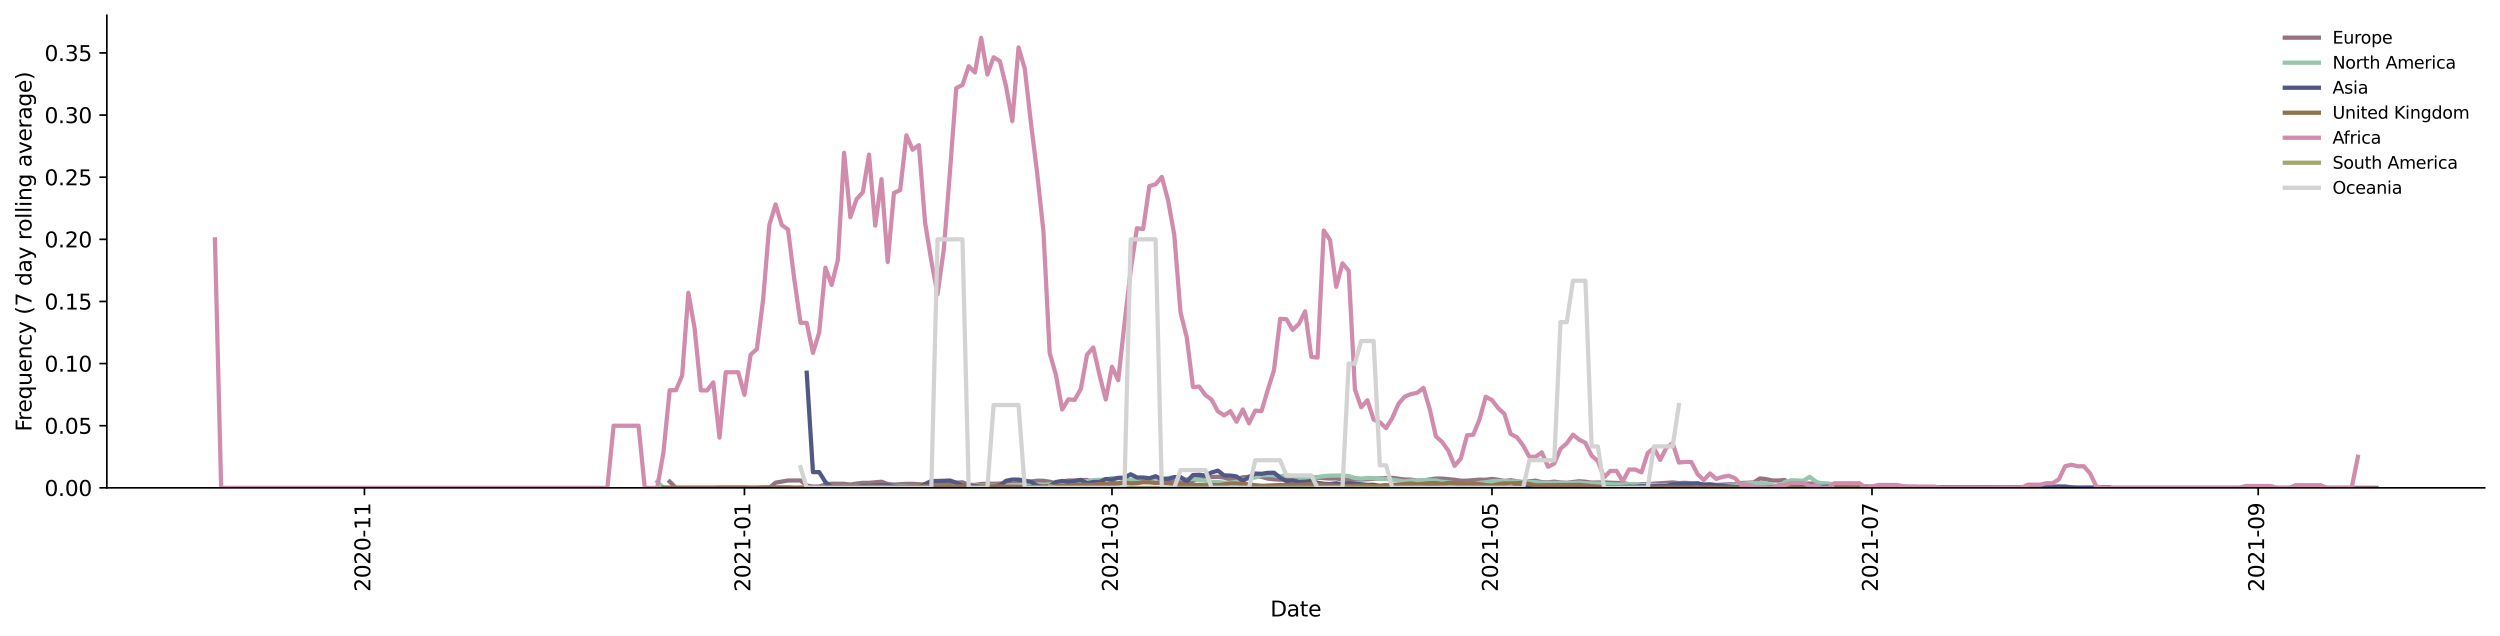 <?xml version="1.0" encoding="utf-8" standalone="no"?>
<!DOCTYPE svg PUBLIC "-//W3C//DTD SVG 1.1//EN"
  "http://www.w3.org/Graphics/SVG/1.1/DTD/svg11.dtd">
<svg height="298.621pt" version="1.1" viewBox="0 0 1173.344 298.621" width="1173.344pt" xmlns="http://www.w3.org/2000/svg" xmlns:xlink="http://www.w3.org/1999/xlink">
 <defs>
  <style type="text/css">*{stroke-linecap:butt;stroke-linejoin:round;}</style>
 </defs>
 <g id="figure_1">
  <g id="patch_1">
   <path d="M 0 298.621 
L 1173.344 298.621 
L 1173.344 0 
L 0 0 
z
" style="fill:#ffffff;"/>
  </g>
  <g id="axes_1">
   <g id="patch_2">
    <path d="M 50.144 228.96 
L 1166.144 228.96 
L 1166.144 7.2 
L 50.144 7.2 
z
" style="fill:#ffffff;"/>
   </g>
   <g id="matplotlib.axis_1">
    <g id="xtick_1">
     <g id="line2d_1">
      <defs>
       <path d="M 0 0 
L 0 3.5 
" id="mf036475133" style="stroke:#000000;stroke-width:0.8;"/>
      </defs>
      <g>
       <use style="stroke:#000000;stroke-width:0.8;" x="171.041" xlink:href="#mf036475133" y="228.96"/>
      </g>
     </g>
     <g id="text_1">
      <!-- 2020-11 -->
      <g transform="translate(173.801 277.743)rotate(-90)scale(0.1 -0.1)">
       <defs>
        <path d="M 1228 531 
L 3431 531 
L 3431 0 
L 469 0 
L 469 531 
Q 828 903 1448 1529 
Q 2069 2156 2228 2338 
Q 2531 2678 2651 2914 
Q 2772 3150 2772 3378 
Q 2772 3750 2511 3984 
Q 2250 4219 1831 4219 
Q 1534 4219 1204 4116 
Q 875 4013 500 3803 
L 500 4441 
Q 881 4594 1212 4672 
Q 1544 4750 1819 4750 
Q 2544 4750 2975 4387 
Q 3406 4025 3406 3419 
Q 3406 3131 3298 2873 
Q 3191 2616 2906 2266 
Q 2828 2175 2409 1742 
Q 1991 1309 1228 531 
z
" id="DejaVuSans-32" transform="scale(0.016)"/>
        <path d="M 2034 4250 
Q 1547 4250 1301 3770 
Q 1056 3291 1056 2328 
Q 1056 1369 1301 889 
Q 1547 409 2034 409 
Q 2525 409 2770 889 
Q 3016 1369 3016 2328 
Q 3016 3291 2770 3770 
Q 2525 4250 2034 4250 
z
M 2034 4750 
Q 2819 4750 3233 4129 
Q 3647 3509 3647 2328 
Q 3647 1150 3233 529 
Q 2819 -91 2034 -91 
Q 1250 -91 836 529 
Q 422 1150 422 2328 
Q 422 3509 836 4129 
Q 1250 4750 2034 4750 
z
" id="DejaVuSans-30" transform="scale(0.016)"/>
        <path d="M 313 2009 
L 1997 2009 
L 1997 1497 
L 313 1497 
L 313 2009 
z
" id="DejaVuSans-2d" transform="scale(0.016)"/>
        <path d="M 794 531 
L 1825 531 
L 1825 4091 
L 703 3866 
L 703 4441 
L 1819 4666 
L 2450 4666 
L 2450 531 
L 3481 531 
L 3481 0 
L 794 0 
L 794 531 
z
" id="DejaVuSans-31" transform="scale(0.016)"/>
       </defs>
       <use xlink:href="#DejaVuSans-32"/>
       <use x="63.623" xlink:href="#DejaVuSans-30"/>
       <use x="127.246" xlink:href="#DejaVuSans-32"/>
       <use x="190.869" xlink:href="#DejaVuSans-30"/>
       <use x="254.492" xlink:href="#DejaVuSans-2d"/>
       <use x="290.576" xlink:href="#DejaVuSans-31"/>
       <use x="354.199" xlink:href="#DejaVuSans-31"/>
      </g>
     </g>
    </g>
    <g id="xtick_2">
     <g id="line2d_2">
      <g>
       <use style="stroke:#000000;stroke-width:0.8;" x="349.391" xlink:href="#mf036475133" y="228.96"/>
      </g>
     </g>
     <g id="text_2">
      <!-- 2021-01 -->
      <g transform="translate(352.15 277.743)rotate(-90)scale(0.1 -0.1)">
       <use xlink:href="#DejaVuSans-32"/>
       <use x="63.623" xlink:href="#DejaVuSans-30"/>
       <use x="127.246" xlink:href="#DejaVuSans-32"/>
       <use x="190.869" xlink:href="#DejaVuSans-31"/>
       <use x="254.492" xlink:href="#DejaVuSans-2d"/>
       <use x="290.576" xlink:href="#DejaVuSans-30"/>
       <use x="354.199" xlink:href="#DejaVuSans-31"/>
      </g>
     </g>
    </g>
    <g id="xtick_3">
     <g id="line2d_3">
      <g>
       <use style="stroke:#000000;stroke-width:0.8;" x="521.893" xlink:href="#mf036475133" y="228.96"/>
      </g>
     </g>
     <g id="text_3">
      <!-- 2021-03 -->
      <g transform="translate(524.652 277.743)rotate(-90)scale(0.1 -0.1)">
       <defs>
        <path d="M 2597 2516 
Q 3050 2419 3304 2112 
Q 3559 1806 3559 1356 
Q 3559 666 3084 287 
Q 2609 -91 1734 -91 
Q 1441 -91 1130 -33 
Q 819 25 488 141 
L 488 750 
Q 750 597 1062 519 
Q 1375 441 1716 441 
Q 2309 441 2620 675 
Q 2931 909 2931 1356 
Q 2931 1769 2642 2001 
Q 2353 2234 1838 2234 
L 1294 2234 
L 1294 2753 
L 1863 2753 
Q 2328 2753 2575 2939 
Q 2822 3125 2822 3475 
Q 2822 3834 2567 4026 
Q 2313 4219 1838 4219 
Q 1578 4219 1281 4162 
Q 984 4106 628 3988 
L 628 4550 
Q 988 4650 1302 4700 
Q 1616 4750 1894 4750 
Q 2613 4750 3031 4423 
Q 3450 4097 3450 3541 
Q 3450 3153 3228 2886 
Q 3006 2619 2597 2516 
z
" id="DejaVuSans-33" transform="scale(0.016)"/>
       </defs>
       <use xlink:href="#DejaVuSans-32"/>
       <use x="63.623" xlink:href="#DejaVuSans-30"/>
       <use x="127.246" xlink:href="#DejaVuSans-32"/>
       <use x="190.869" xlink:href="#DejaVuSans-31"/>
       <use x="254.492" xlink:href="#DejaVuSans-2d"/>
       <use x="290.576" xlink:href="#DejaVuSans-30"/>
       <use x="354.199" xlink:href="#DejaVuSans-33"/>
      </g>
     </g>
    </g>
    <g id="xtick_4">
     <g id="line2d_4">
      <g>
       <use style="stroke:#000000;stroke-width:0.8;" x="700.242" xlink:href="#mf036475133" y="228.96"/>
      </g>
     </g>
     <g id="text_4">
      <!-- 2021-05 -->
      <g transform="translate(703.002 277.743)rotate(-90)scale(0.1 -0.1)">
       <defs>
        <path d="M 691 4666 
L 3169 4666 
L 3169 4134 
L 1269 4134 
L 1269 2991 
Q 1406 3038 1543 3061 
Q 1681 3084 1819 3084 
Q 2600 3084 3056 2656 
Q 3513 2228 3513 1497 
Q 3513 744 3044 326 
Q 2575 -91 1722 -91 
Q 1428 -91 1123 -41 
Q 819 9 494 109 
L 494 744 
Q 775 591 1075 516 
Q 1375 441 1709 441 
Q 2250 441 2565 725 
Q 2881 1009 2881 1497 
Q 2881 1984 2565 2268 
Q 2250 2553 1709 2553 
Q 1456 2553 1204 2497 
Q 953 2441 691 2322 
L 691 4666 
z
" id="DejaVuSans-35" transform="scale(0.016)"/>
       </defs>
       <use xlink:href="#DejaVuSans-32"/>
       <use x="63.623" xlink:href="#DejaVuSans-30"/>
       <use x="127.246" xlink:href="#DejaVuSans-32"/>
       <use x="190.869" xlink:href="#DejaVuSans-31"/>
       <use x="254.492" xlink:href="#DejaVuSans-2d"/>
       <use x="290.576" xlink:href="#DejaVuSans-30"/>
       <use x="354.199" xlink:href="#DejaVuSans-35"/>
      </g>
     </g>
    </g>
    <g id="xtick_5">
     <g id="line2d_5">
      <g>
       <use style="stroke:#000000;stroke-width:0.8;" x="878.592" xlink:href="#mf036475133" y="228.96"/>
      </g>
     </g>
     <g id="text_5">
      <!-- 2021-07 -->
      <g transform="translate(881.351 277.743)rotate(-90)scale(0.1 -0.1)">
       <defs>
        <path d="M 525 4666 
L 3525 4666 
L 3525 4397 
L 1831 0 
L 1172 0 
L 2766 4134 
L 525 4134 
L 525 4666 
z
" id="DejaVuSans-37" transform="scale(0.016)"/>
       </defs>
       <use xlink:href="#DejaVuSans-32"/>
       <use x="63.623" xlink:href="#DejaVuSans-30"/>
       <use x="127.246" xlink:href="#DejaVuSans-32"/>
       <use x="190.869" xlink:href="#DejaVuSans-31"/>
       <use x="254.492" xlink:href="#DejaVuSans-2d"/>
       <use x="290.576" xlink:href="#DejaVuSans-30"/>
       <use x="354.199" xlink:href="#DejaVuSans-37"/>
      </g>
     </g>
    </g>
    <g id="xtick_6">
     <g id="line2d_6">
      <g>
       <use style="stroke:#000000;stroke-width:0.8;" x="1059.865" xlink:href="#mf036475133" y="228.96"/>
      </g>
     </g>
     <g id="text_6">
      <!-- 2021-09 -->
      <g transform="translate(1062.624 277.743)rotate(-90)scale(0.1 -0.1)">
       <defs>
        <path d="M 703 97 
L 703 672 
Q 941 559 1184 500 
Q 1428 441 1663 441 
Q 2288 441 2617 861 
Q 2947 1281 2994 2138 
Q 2813 1869 2534 1725 
Q 2256 1581 1919 1581 
Q 1219 1581 811 2004 
Q 403 2428 403 3163 
Q 403 3881 828 4315 
Q 1253 4750 1959 4750 
Q 2769 4750 3195 4129 
Q 3622 3509 3622 2328 
Q 3622 1225 3098 567 
Q 2575 -91 1691 -91 
Q 1453 -91 1209 -44 
Q 966 3 703 97 
z
M 1959 2075 
Q 2384 2075 2632 2365 
Q 2881 2656 2881 3163 
Q 2881 3666 2632 3958 
Q 2384 4250 1959 4250 
Q 1534 4250 1286 3958 
Q 1038 3666 1038 3163 
Q 1038 2656 1286 2365 
Q 1534 2075 1959 2075 
z
" id="DejaVuSans-39" transform="scale(0.016)"/>
       </defs>
       <use xlink:href="#DejaVuSans-32"/>
       <use x="63.623" xlink:href="#DejaVuSans-30"/>
       <use x="127.246" xlink:href="#DejaVuSans-32"/>
       <use x="190.869" xlink:href="#DejaVuSans-31"/>
       <use x="254.492" xlink:href="#DejaVuSans-2d"/>
       <use x="290.576" xlink:href="#DejaVuSans-30"/>
       <use x="354.199" xlink:href="#DejaVuSans-39"/>
      </g>
     </g>
    </g>
    <g id="text_7">
     <!-- Date -->
     <g transform="translate(596.193 289.341)scale(0.1 -0.1)">
      <defs>
       <path d="M 1259 4147 
L 1259 519 
L 2022 519 
Q 2988 519 3436 956 
Q 3884 1394 3884 2338 
Q 3884 3275 3436 3711 
Q 2988 4147 2022 4147 
L 1259 4147 
z
M 628 4666 
L 1925 4666 
Q 3281 4666 3915 4102 
Q 4550 3538 4550 2338 
Q 4550 1131 3912 565 
Q 3275 0 1925 0 
L 628 0 
L 628 4666 
z
" id="DejaVuSans-44" transform="scale(0.016)"/>
       <path d="M 2194 1759 
Q 1497 1759 1228 1600 
Q 959 1441 959 1056 
Q 959 750 1161 570 
Q 1363 391 1709 391 
Q 2188 391 2477 730 
Q 2766 1069 2766 1631 
L 2766 1759 
L 2194 1759 
z
M 3341 1997 
L 3341 0 
L 2766 0 
L 2766 531 
Q 2569 213 2275 61 
Q 1981 -91 1556 -91 
Q 1019 -91 701 211 
Q 384 513 384 1019 
Q 384 1609 779 1909 
Q 1175 2209 1959 2209 
L 2766 2209 
L 2766 2266 
Q 2766 2663 2505 2880 
Q 2244 3097 1772 3097 
Q 1472 3097 1187 3025 
Q 903 2953 641 2809 
L 641 3341 
Q 956 3463 1253 3523 
Q 1550 3584 1831 3584 
Q 2591 3584 2966 3190 
Q 3341 2797 3341 1997 
z
" id="DejaVuSans-61" transform="scale(0.016)"/>
       <path d="M 1172 4494 
L 1172 3500 
L 2356 3500 
L 2356 3053 
L 1172 3053 
L 1172 1153 
Q 1172 725 1289 603 
Q 1406 481 1766 481 
L 2356 481 
L 2356 0 
L 1766 0 
Q 1100 0 847 248 
Q 594 497 594 1153 
L 594 3053 
L 172 3053 
L 172 3500 
L 594 3500 
L 594 4494 
L 1172 4494 
z
" id="DejaVuSans-74" transform="scale(0.016)"/>
       <path d="M 3597 1894 
L 3597 1613 
L 953 1613 
Q 991 1019 1311 708 
Q 1631 397 2203 397 
Q 2534 397 2845 478 
Q 3156 559 3463 722 
L 3463 178 
Q 3153 47 2828 -22 
Q 2503 -91 2169 -91 
Q 1331 -91 842 396 
Q 353 884 353 1716 
Q 353 2575 817 3079 
Q 1281 3584 2069 3584 
Q 2775 3584 3186 3129 
Q 3597 2675 3597 1894 
z
M 3022 2063 
Q 3016 2534 2758 2815 
Q 2500 3097 2075 3097 
Q 1594 3097 1305 2825 
Q 1016 2553 972 2059 
L 3022 2063 
z
" id="DejaVuSans-65" transform="scale(0.016)"/>
      </defs>
      <use xlink:href="#DejaVuSans-44"/>
      <use x="77.002" xlink:href="#DejaVuSans-61"/>
      <use x="138.281" xlink:href="#DejaVuSans-74"/>
      <use x="177.49" xlink:href="#DejaVuSans-65"/>
     </g>
    </g>
   </g>
   <g id="matplotlib.axis_2">
    <g id="ytick_1">
     <g id="line2d_7">
      <defs>
       <path d="M 0 0 
L -3.5 0 
" id="m75d254d033" style="stroke:#000000;stroke-width:0.8;"/>
      </defs>
      <g>
       <use style="stroke:#000000;stroke-width:0.8;" x="50.144" xlink:href="#m75d254d033" y="228.96"/>
      </g>
     </g>
     <g id="text_8">
      <!-- 0.00 -->
      <g transform="translate(20.878 232.759)scale(0.1 -0.1)">
       <defs>
        <path d="M 684 794 
L 1344 794 
L 1344 0 
L 684 0 
L 684 794 
z
" id="DejaVuSans-2e" transform="scale(0.016)"/>
       </defs>
       <use xlink:href="#DejaVuSans-30"/>
       <use x="63.623" xlink:href="#DejaVuSans-2e"/>
       <use x="95.41" xlink:href="#DejaVuSans-30"/>
       <use x="159.033" xlink:href="#DejaVuSans-30"/>
      </g>
     </g>
    </g>
    <g id="ytick_2">
     <g id="line2d_8">
      <g>
       <use style="stroke:#000000;stroke-width:0.8;" x="50.144" xlink:href="#m75d254d033" y="199.801"/>
      </g>
     </g>
     <g id="text_9">
      <!-- 0.05 -->
      <g transform="translate(20.878 203.6)scale(0.1 -0.1)">
       <use xlink:href="#DejaVuSans-30"/>
       <use x="63.623" xlink:href="#DejaVuSans-2e"/>
       <use x="95.41" xlink:href="#DejaVuSans-30"/>
       <use x="159.033" xlink:href="#DejaVuSans-35"/>
      </g>
     </g>
    </g>
    <g id="ytick_3">
     <g id="line2d_9">
      <g>
       <use style="stroke:#000000;stroke-width:0.8;" x="50.144" xlink:href="#m75d254d033" y="170.641"/>
      </g>
     </g>
     <g id="text_10">
      <!-- 0.10 -->
      <g transform="translate(20.878 174.44)scale(0.1 -0.1)">
       <use xlink:href="#DejaVuSans-30"/>
       <use x="63.623" xlink:href="#DejaVuSans-2e"/>
       <use x="95.41" xlink:href="#DejaVuSans-31"/>
       <use x="159.033" xlink:href="#DejaVuSans-30"/>
      </g>
     </g>
    </g>
    <g id="ytick_4">
     <g id="line2d_10">
      <g>
       <use style="stroke:#000000;stroke-width:0.8;" x="50.144" xlink:href="#m75d254d033" y="141.482"/>
      </g>
     </g>
     <g id="text_11">
      <!-- 0.15 -->
      <g transform="translate(20.878 145.281)scale(0.1 -0.1)">
       <use xlink:href="#DejaVuSans-30"/>
       <use x="63.623" xlink:href="#DejaVuSans-2e"/>
       <use x="95.41" xlink:href="#DejaVuSans-31"/>
       <use x="159.033" xlink:href="#DejaVuSans-35"/>
      </g>
     </g>
    </g>
    <g id="ytick_5">
     <g id="line2d_11">
      <g>
       <use style="stroke:#000000;stroke-width:0.8;" x="50.144" xlink:href="#m75d254d033" y="112.322"/>
      </g>
     </g>
     <g id="text_12">
      <!-- 0.20 -->
      <g transform="translate(20.878 116.121)scale(0.1 -0.1)">
       <use xlink:href="#DejaVuSans-30"/>
       <use x="63.623" xlink:href="#DejaVuSans-2e"/>
       <use x="95.41" xlink:href="#DejaVuSans-32"/>
       <use x="159.033" xlink:href="#DejaVuSans-30"/>
      </g>
     </g>
    </g>
    <g id="ytick_6">
     <g id="line2d_12">
      <g>
       <use style="stroke:#000000;stroke-width:0.8;" x="50.144" xlink:href="#m75d254d033" y="83.163"/>
      </g>
     </g>
     <g id="text_13">
      <!-- 0.25 -->
      <g transform="translate(20.878 86.962)scale(0.1 -0.1)">
       <use xlink:href="#DejaVuSans-30"/>
       <use x="63.623" xlink:href="#DejaVuSans-2e"/>
       <use x="95.41" xlink:href="#DejaVuSans-32"/>
       <use x="159.033" xlink:href="#DejaVuSans-35"/>
      </g>
     </g>
    </g>
    <g id="ytick_7">
     <g id="line2d_13">
      <g>
       <use style="stroke:#000000;stroke-width:0.8;" x="50.144" xlink:href="#m75d254d033" y="54.003"/>
      </g>
     </g>
     <g id="text_14">
      <!-- 0.30 -->
      <g transform="translate(20.878 57.802)scale(0.1 -0.1)">
       <use xlink:href="#DejaVuSans-30"/>
       <use x="63.623" xlink:href="#DejaVuSans-2e"/>
       <use x="95.41" xlink:href="#DejaVuSans-33"/>
       <use x="159.033" xlink:href="#DejaVuSans-30"/>
      </g>
     </g>
    </g>
    <g id="ytick_8">
     <g id="line2d_14">
      <g>
       <use style="stroke:#000000;stroke-width:0.8;" x="50.144" xlink:href="#m75d254d033" y="24.844"/>
      </g>
     </g>
     <g id="text_15">
      <!-- 0.35 -->
      <g transform="translate(20.878 28.643)scale(0.1 -0.1)">
       <use xlink:href="#DejaVuSans-30"/>
       <use x="63.623" xlink:href="#DejaVuSans-2e"/>
       <use x="95.41" xlink:href="#DejaVuSans-33"/>
       <use x="159.033" xlink:href="#DejaVuSans-35"/>
      </g>
     </g>
    </g>
    <g id="text_16">
     <!-- Frequency (7 day rolling average) -->
     <g transform="translate(14.798 202.529)rotate(-90)scale(0.1 -0.1)">
      <defs>
       <path d="M 628 4666 
L 3309 4666 
L 3309 4134 
L 1259 4134 
L 1259 2759 
L 3109 2759 
L 3109 2228 
L 1259 2228 
L 1259 0 
L 628 0 
L 628 4666 
z
" id="DejaVuSans-46" transform="scale(0.016)"/>
       <path d="M 2631 2963 
Q 2534 3019 2420 3045 
Q 2306 3072 2169 3072 
Q 1681 3072 1420 2755 
Q 1159 2438 1159 1844 
L 1159 0 
L 581 0 
L 581 3500 
L 1159 3500 
L 1159 2956 
Q 1341 3275 1631 3429 
Q 1922 3584 2338 3584 
Q 2397 3584 2469 3576 
Q 2541 3569 2628 3553 
L 2631 2963 
z
" id="DejaVuSans-72" transform="scale(0.016)"/>
       <path d="M 947 1747 
Q 947 1113 1208 752 
Q 1469 391 1925 391 
Q 2381 391 2643 752 
Q 2906 1113 2906 1747 
Q 2906 2381 2643 2742 
Q 2381 3103 1925 3103 
Q 1469 3103 1208 2742 
Q 947 2381 947 1747 
z
M 2906 525 
Q 2725 213 2448 61 
Q 2172 -91 1784 -91 
Q 1150 -91 751 415 
Q 353 922 353 1747 
Q 353 2572 751 3078 
Q 1150 3584 1784 3584 
Q 2172 3584 2448 3432 
Q 2725 3281 2906 2969 
L 2906 3500 
L 3481 3500 
L 3481 -1331 
L 2906 -1331 
L 2906 525 
z
" id="DejaVuSans-71" transform="scale(0.016)"/>
       <path d="M 544 1381 
L 544 3500 
L 1119 3500 
L 1119 1403 
Q 1119 906 1312 657 
Q 1506 409 1894 409 
Q 2359 409 2629 706 
Q 2900 1003 2900 1516 
L 2900 3500 
L 3475 3500 
L 3475 0 
L 2900 0 
L 2900 538 
Q 2691 219 2414 64 
Q 2138 -91 1772 -91 
Q 1169 -91 856 284 
Q 544 659 544 1381 
z
M 1991 3584 
L 1991 3584 
z
" id="DejaVuSans-75" transform="scale(0.016)"/>
       <path d="M 3513 2113 
L 3513 0 
L 2938 0 
L 2938 2094 
Q 2938 2591 2744 2837 
Q 2550 3084 2163 3084 
Q 1697 3084 1428 2787 
Q 1159 2491 1159 1978 
L 1159 0 
L 581 0 
L 581 3500 
L 1159 3500 
L 1159 2956 
Q 1366 3272 1645 3428 
Q 1925 3584 2291 3584 
Q 2894 3584 3203 3211 
Q 3513 2838 3513 2113 
z
" id="DejaVuSans-6e" transform="scale(0.016)"/>
       <path d="M 3122 3366 
L 3122 2828 
Q 2878 2963 2633 3030 
Q 2388 3097 2138 3097 
Q 1578 3097 1268 2742 
Q 959 2388 959 1747 
Q 959 1106 1268 751 
Q 1578 397 2138 397 
Q 2388 397 2633 464 
Q 2878 531 3122 666 
L 3122 134 
Q 2881 22 2623 -34 
Q 2366 -91 2075 -91 
Q 1284 -91 818 406 
Q 353 903 353 1747 
Q 353 2603 823 3093 
Q 1294 3584 2113 3584 
Q 2378 3584 2631 3529 
Q 2884 3475 3122 3366 
z
" id="DejaVuSans-63" transform="scale(0.016)"/>
       <path d="M 2059 -325 
Q 1816 -950 1584 -1140 
Q 1353 -1331 966 -1331 
L 506 -1331 
L 506 -850 
L 844 -850 
Q 1081 -850 1212 -737 
Q 1344 -625 1503 -206 
L 1606 56 
L 191 3500 
L 800 3500 
L 1894 763 
L 2988 3500 
L 3597 3500 
L 2059 -325 
z
" id="DejaVuSans-79" transform="scale(0.016)"/>
       <path id="DejaVuSans-20" transform="scale(0.016)"/>
       <path d="M 1984 4856 
Q 1566 4138 1362 3434 
Q 1159 2731 1159 2009 
Q 1159 1288 1364 580 
Q 1569 -128 1984 -844 
L 1484 -844 
Q 1016 -109 783 600 
Q 550 1309 550 2009 
Q 550 2706 781 3412 
Q 1013 4119 1484 4856 
L 1984 4856 
z
" id="DejaVuSans-28" transform="scale(0.016)"/>
       <path d="M 2906 2969 
L 2906 4863 
L 3481 4863 
L 3481 0 
L 2906 0 
L 2906 525 
Q 2725 213 2448 61 
Q 2172 -91 1784 -91 
Q 1150 -91 751 415 
Q 353 922 353 1747 
Q 353 2572 751 3078 
Q 1150 3584 1784 3584 
Q 2172 3584 2448 3432 
Q 2725 3281 2906 2969 
z
M 947 1747 
Q 947 1113 1208 752 
Q 1469 391 1925 391 
Q 2381 391 2643 752 
Q 2906 1113 2906 1747 
Q 2906 2381 2643 2742 
Q 2381 3103 1925 3103 
Q 1469 3103 1208 2742 
Q 947 2381 947 1747 
z
" id="DejaVuSans-64" transform="scale(0.016)"/>
       <path d="M 1959 3097 
Q 1497 3097 1228 2736 
Q 959 2375 959 1747 
Q 959 1119 1226 758 
Q 1494 397 1959 397 
Q 2419 397 2687 759 
Q 2956 1122 2956 1747 
Q 2956 2369 2687 2733 
Q 2419 3097 1959 3097 
z
M 1959 3584 
Q 2709 3584 3137 3096 
Q 3566 2609 3566 1747 
Q 3566 888 3137 398 
Q 2709 -91 1959 -91 
Q 1206 -91 779 398 
Q 353 888 353 1747 
Q 353 2609 779 3096 
Q 1206 3584 1959 3584 
z
" id="DejaVuSans-6f" transform="scale(0.016)"/>
       <path d="M 603 4863 
L 1178 4863 
L 1178 0 
L 603 0 
L 603 4863 
z
" id="DejaVuSans-6c" transform="scale(0.016)"/>
       <path d="M 603 3500 
L 1178 3500 
L 1178 0 
L 603 0 
L 603 3500 
z
M 603 4863 
L 1178 4863 
L 1178 4134 
L 603 4134 
L 603 4863 
z
" id="DejaVuSans-69" transform="scale(0.016)"/>
       <path d="M 2906 1791 
Q 2906 2416 2648 2759 
Q 2391 3103 1925 3103 
Q 1463 3103 1205 2759 
Q 947 2416 947 1791 
Q 947 1169 1205 825 
Q 1463 481 1925 481 
Q 2391 481 2648 825 
Q 2906 1169 2906 1791 
z
M 3481 434 
Q 3481 -459 3084 -895 
Q 2688 -1331 1869 -1331 
Q 1566 -1331 1297 -1286 
Q 1028 -1241 775 -1147 
L 775 -588 
Q 1028 -725 1275 -790 
Q 1522 -856 1778 -856 
Q 2344 -856 2625 -561 
Q 2906 -266 2906 331 
L 2906 616 
Q 2728 306 2450 153 
Q 2172 0 1784 0 
Q 1141 0 747 490 
Q 353 981 353 1791 
Q 353 2603 747 3093 
Q 1141 3584 1784 3584 
Q 2172 3584 2450 3431 
Q 2728 3278 2906 2969 
L 2906 3500 
L 3481 3500 
L 3481 434 
z
" id="DejaVuSans-67" transform="scale(0.016)"/>
       <path d="M 191 3500 
L 800 3500 
L 1894 563 
L 2988 3500 
L 3597 3500 
L 2284 0 
L 1503 0 
L 191 3500 
z
" id="DejaVuSans-76" transform="scale(0.016)"/>
       <path d="M 513 4856 
L 1013 4856 
Q 1481 4119 1714 3412 
Q 1947 2706 1947 2009 
Q 1947 1309 1714 600 
Q 1481 -109 1013 -844 
L 513 -844 
Q 928 -128 1133 580 
Q 1338 1288 1338 2009 
Q 1338 2731 1133 3434 
Q 928 4138 513 4856 
z
" id="DejaVuSans-29" transform="scale(0.016)"/>
      </defs>
      <use xlink:href="#DejaVuSans-46"/>
      <use x="50.27" xlink:href="#DejaVuSans-72"/>
      <use x="89.133" xlink:href="#DejaVuSans-65"/>
      <use x="150.656" xlink:href="#DejaVuSans-71"/>
      <use x="214.133" xlink:href="#DejaVuSans-75"/>
      <use x="277.512" xlink:href="#DejaVuSans-65"/>
      <use x="339.035" xlink:href="#DejaVuSans-6e"/>
      <use x="402.414" xlink:href="#DejaVuSans-63"/>
      <use x="457.395" xlink:href="#DejaVuSans-79"/>
      <use x="516.574" xlink:href="#DejaVuSans-20"/>
      <use x="548.361" xlink:href="#DejaVuSans-28"/>
      <use x="587.375" xlink:href="#DejaVuSans-37"/>
      <use x="650.998" xlink:href="#DejaVuSans-20"/>
      <use x="682.785" xlink:href="#DejaVuSans-64"/>
      <use x="746.262" xlink:href="#DejaVuSans-61"/>
      <use x="807.541" xlink:href="#DejaVuSans-79"/>
      <use x="866.721" xlink:href="#DejaVuSans-20"/>
      <use x="898.508" xlink:href="#DejaVuSans-72"/>
      <use x="937.371" xlink:href="#DejaVuSans-6f"/>
      <use x="998.553" xlink:href="#DejaVuSans-6c"/>
      <use x="1026.336" xlink:href="#DejaVuSans-6c"/>
      <use x="1054.119" xlink:href="#DejaVuSans-69"/>
      <use x="1081.902" xlink:href="#DejaVuSans-6e"/>
      <use x="1145.281" xlink:href="#DejaVuSans-67"/>
      <use x="1208.758" xlink:href="#DejaVuSans-20"/>
      <use x="1240.545" xlink:href="#DejaVuSans-61"/>
      <use x="1301.824" xlink:href="#DejaVuSans-76"/>
      <use x="1361.004" xlink:href="#DejaVuSans-65"/>
      <use x="1422.527" xlink:href="#DejaVuSans-72"/>
      <use x="1463.641" xlink:href="#DejaVuSans-61"/>
      <use x="1524.92" xlink:href="#DejaVuSans-67"/>
      <use x="1588.396" xlink:href="#DejaVuSans-65"/>
      <use x="1649.92" xlink:href="#DejaVuSans-29"/>
     </g>
    </g>
   </g>
   <g id="line2d_15">
    <path clip-path="url(#p83537caff9)" d="M 314.306 226.044 
L 317.229 228.96 
L 361.086 228.96 
L 364.01 226.53 
L 369.857 225.515 
L 375.705 225.515 
L 378.628 227.894 
L 381.552 228.391 
L 384.476 228.323 
L 387.4 227.439 
L 390.323 227.023 
L 396.171 227.074 
L 399.095 227.428 
L 402.019 226.956 
L 404.942 226.623 
L 407.866 226.623 
L 413.714 226.092 
L 416.637 227.144 
L 419.561 227.45 
L 425.409 227.089 
L 428.332 227.082 
L 434.18 227.462 
L 437.104 227.321 
L 440.027 226.509 
L 442.951 226.793 
L 445.875 226.537 
L 448.799 226.569 
L 451.722 226.361 
L 454.646 227.511 
L 457.57 227.57 
L 460.494 227.186 
L 463.418 226.993 
L 466.341 227.084 
L 472.189 226.856 
L 475.113 227.219 
L 478.036 226.836 
L 480.96 226.22 
L 483.884 225.999 
L 486.808 225.613 
L 489.731 225.655 
L 492.655 226.101 
L 495.579 226.781 
L 501.426 225.512 
L 504.35 225.567 
L 507.274 225.327 
L 510.198 225.268 
L 513.121 226.385 
L 516.045 227.047 
L 518.969 227.17 
L 521.893 226.685 
L 524.817 226.878 
L 533.588 225.481 
L 536.512 225.425 
L 539.435 224.71 
L 542.359 224.348 
L 545.283 224.864 
L 548.207 225.185 
L 551.13 225.903 
L 556.978 226.272 
L 559.902 225.766 
L 562.825 224.185 
L 565.749 223.653 
L 568.673 223.859 
L 571.597 223.768 
L 574.52 224.146 
L 577.444 225.149 
L 580.368 224.879 
L 583.292 224.002 
L 586.216 223.821 
L 589.139 223.359 
L 592.063 223.788 
L 594.987 224.617 
L 597.911 224.958 
L 600.834 225.151 
L 603.758 224.961 
L 606.682 224.604 
L 609.606 223.967 
L 612.529 224.324 
L 615.453 224.021 
L 624.224 224.585 
L 627.148 224.535 
L 630.072 225.007 
L 632.996 225.305 
L 635.919 225.059 
L 638.843 225.074 
L 650.538 224.375 
L 653.462 224.272 
L 659.31 225.076 
L 662.233 225.102 
L 665.157 225.621 
L 668.081 225.477 
L 673.928 224.602 
L 676.852 224.632 
L 682.7 225.17 
L 685.623 225.629 
L 688.547 225.598 
L 694.395 225.118 
L 697.318 225.169 
L 700.242 224.799 
L 703.166 225.174 
L 706.09 225.728 
L 709.014 225.387 
L 711.937 225.849 
L 714.861 226.442 
L 717.785 225.905 
L 720.709 225.594 
L 723.632 226.3 
L 726.556 226.394 
L 729.48 226.067 
L 732.404 226.463 
L 735.327 226.632 
L 741.175 225.868 
L 744.099 226.103 
L 747.022 226.529 
L 752.87 226.401 
L 755.794 226.584 
L 761.641 226.734 
L 767.489 227.676 
L 770.413 227.242 
L 773.336 227.23 
L 785.031 226.426 
L 787.955 226.738 
L 790.879 226.599 
L 793.803 226.836 
L 796.726 226.937 
L 799.65 227.399 
L 802.574 227.242 
L 805.498 227.605 
L 811.345 227.293 
L 814.269 227.353 
L 817.193 226.713 
L 823.04 226.444 
L 825.964 224.546 
L 828.888 224.889 
L 831.812 225.505 
L 834.735 225.558 
L 837.659 225.272 
L 840.583 227.392 
L 846.43 226.953 
L 855.202 226.984 
L 858.125 227.093 
L 861.049 227.48 
L 863.973 227.596 
L 866.897 228.219 
L 869.82 228.39 
L 872.744 228.221 
L 878.592 228.358 
L 881.516 228.184 
L 884.439 228.196 
L 887.363 228.603 
L 893.211 228.52 
L 899.058 228.714 
L 901.982 228.638 
L 916.601 228.87 
L 931.219 228.81 
L 937.067 228.849 
L 945.838 228.893 
L 960.457 228.828 
L 975.076 228.96 
L 1115.416 228.927 
L 1115.416 228.927 
" style="fill:none;stroke:#947383;stroke-linecap:square;stroke-width:2;"/>
   </g>
   <g id="line2d_16">
    <path clip-path="url(#p83537caff9)" d="M 308.458 226.073 
L 311.382 228.96 
L 372.781 228.902 
L 381.552 228.647 
L 413.714 228.359 
L 419.561 228.539 
L 422.485 228.399 
L 428.332 228.56 
L 431.256 228.301 
L 437.104 228.534 
L 442.951 228.332 
L 448.799 228.211 
L 457.57 227.808 
L 460.494 227.948 
L 466.341 227.954 
L 469.265 228.147 
L 475.113 227.66 
L 478.036 227.676 
L 483.884 227.239 
L 489.731 227.491 
L 504.35 226.382 
L 510.198 225.822 
L 513.121 225.343 
L 518.969 225.087 
L 521.893 224.355 
L 524.817 224.387 
L 527.74 224.954 
L 530.664 225.089 
L 533.588 224.902 
L 536.512 225.45 
L 542.359 224.464 
L 545.283 224.559 
L 548.207 224.354 
L 551.13 223.994 
L 556.978 224.926 
L 559.902 224.746 
L 568.673 226.185 
L 571.597 226.225 
L 574.52 226.531 
L 577.444 226.592 
L 580.368 226.13 
L 583.292 225.21 
L 586.216 224.447 
L 589.139 224.094 
L 592.063 223.107 
L 594.987 222.949 
L 597.911 223.034 
L 600.834 223.512 
L 603.758 223.178 
L 606.682 223.553 
L 609.606 223.741 
L 612.529 224.125 
L 615.453 223.909 
L 618.377 223.915 
L 621.301 223.434 
L 624.224 223.237 
L 630.072 223.171 
L 632.996 223.448 
L 635.919 224.367 
L 638.843 224.618 
L 641.767 224.313 
L 644.691 224.409 
L 647.615 224.779 
L 650.538 224.79 
L 659.31 225.957 
L 662.233 225.518 
L 665.157 225.656 
L 668.081 225.326 
L 673.928 225.5 
L 676.852 226.133 
L 679.776 226.251 
L 682.7 226.828 
L 685.623 227.28 
L 688.547 227.251 
L 691.471 227.085 
L 694.395 226.598 
L 697.318 226.367 
L 700.242 225.874 
L 703.166 225.716 
L 706.09 225.73 
L 709.014 225.954 
L 711.937 225.935 
L 714.861 226.163 
L 720.709 226.297 
L 723.632 226.585 
L 738.251 226.663 
L 741.175 226.497 
L 744.099 226.799 
L 749.946 226.959 
L 758.717 227.423 
L 764.565 227.214 
L 767.489 227.2 
L 770.413 227.625 
L 773.336 227.57 
L 779.184 227.827 
L 782.108 227.692 
L 793.803 227.667 
L 796.726 228.159 
L 805.498 227.974 
L 808.421 228.164 
L 811.345 227.825 
L 814.269 227.909 
L 817.193 227.228 
L 820.117 226.779 
L 823.04 226.725 
L 828.888 226.853 
L 831.812 227.716 
L 834.735 228.36 
L 837.659 226.252 
L 840.583 225.416 
L 846.43 225.597 
L 849.354 223.813 
L 852.278 226.035 
L 855.202 227.106 
L 861.049 227.106 
L 863.973 228.96 
L 866.897 228.736 
L 872.744 228.643 
L 878.592 228.587 
L 881.516 228.811 
L 887.363 228.904 
L 896.134 228.96 
L 904.906 228.866 
L 910.753 228.736 
L 919.524 228.83 
L 925.372 228.96 
L 928.296 228.922 
L 928.296 228.922 
" style="fill:none;stroke:#96c6ad;stroke-linecap:square;stroke-width:2;"/>
   </g>
   <g id="line2d_17">
    <path clip-path="url(#p83537caff9)" d="M 378.628 174.927 
L 381.552 221.582 
L 384.476 221.582 
L 387.4 226.247 
L 390.323 228.645 
L 402.019 228.645 
L 404.942 228.137 
L 407.866 228.137 
L 410.79 227.798 
L 416.637 227.798 
L 419.561 228.621 
L 422.485 228.621 
L 425.409 228.96 
L 428.332 228.96 
L 431.256 228.592 
L 437.104 225.757 
L 440.027 225.757 
L 445.875 225.534 
L 448.799 226.567 
L 451.722 227.936 
L 454.646 227.936 
L 457.57 228.083 
L 463.418 228.96 
L 469.265 227.899 
L 472.189 225.656 
L 475.113 225.087 
L 478.036 225.087 
L 483.884 226.148 
L 486.808 227.946 
L 489.731 228.515 
L 492.655 228.084 
L 495.579 226.24 
L 498.503 225.746 
L 501.426 226.191 
L 507.274 225.245 
L 510.198 226.825 
L 513.121 226.233 
L 516.045 226.233 
L 518.969 224.806 
L 521.893 225.066 
L 524.817 224.262 
L 527.74 224.196 
L 530.664 222.582 
L 533.588 224.107 
L 536.512 224.112 
L 539.435 224.467 
L 542.359 223.528 
L 545.283 224.889 
L 548.207 224.809 
L 551.13 223.945 
L 554.054 223.899 
L 556.978 225.99 
L 559.902 222.965 
L 562.825 222.813 
L 565.749 223.208 
L 568.673 221.73 
L 571.597 220.897 
L 574.52 223.139 
L 577.444 223.204 
L 580.368 223.624 
L 583.292 225.717 
L 586.216 223.86 
L 589.139 222.248 
L 592.063 222.396 
L 594.987 221.924 
L 597.911 221.859 
L 600.834 224.204 
L 603.758 225.813 
L 606.682 225.562 
L 609.606 226.154 
L 612.529 226.22 
L 615.453 225.722 
L 618.377 226.605 
L 621.301 227.068 
L 624.224 227.199 
L 627.148 226.83 
L 630.072 227.286 
L 632.996 226.816 
L 638.843 227.282 
L 641.767 227.557 
L 644.691 227.539 
L 647.615 228.05 
L 650.538 227.819 
L 653.462 227.972 
L 656.386 227.956 
L 659.31 228.361 
L 665.157 228.332 
L 668.081 228.332 
L 671.005 228.587 
L 673.928 228.587 
L 679.776 228.84 
L 682.7 228.84 
L 685.623 228.635 
L 694.395 228.404 
L 700.242 228.354 
L 706.09 227.781 
L 711.937 227.446 
L 714.861 227.701 
L 720.709 228.508 
L 723.632 228.4 
L 726.556 228.622 
L 729.48 228.622 
L 732.404 228.385 
L 735.327 228.275 
L 738.251 228.612 
L 741.175 228.612 
L 744.099 228.438 
L 747.022 228.676 
L 761.641 228.607 
L 764.565 228.423 
L 767.489 228.523 
L 770.413 228.175 
L 773.336 228.318 
L 779.184 228.082 
L 782.108 228.082 
L 785.031 227.369 
L 790.879 227.087 
L 793.803 227.139 
L 796.726 226.851 
L 799.65 227.591 
L 802.574 227.543 
L 814.269 228.601 
L 817.193 228.8 
L 823.04 228.8 
L 825.964 228.96 
L 828.888 228.96 
L 831.812 228.802 
L 834.735 227.97 
L 846.43 227.875 
L 849.354 228.707 
L 858.125 228.413 
L 861.049 228.539 
L 866.897 228.648 
L 869.82 228.832 
L 872.744 228.716 
L 875.668 228.843 
L 884.439 228.843 
L 887.363 228.725 
L 890.287 228.725 
L 893.211 228.6 
L 899.058 228.508 
L 901.982 228.743 
L 904.906 228.743 
L 907.829 228.869 
L 954.61 228.96 
L 957.533 228.552 
L 960.457 228.405 
L 969.228 228.324 
L 972.152 228.732 
L 975.076 228.879 
L 989.695 228.778 
L 989.695 228.778 
" style="fill:none;stroke:#525886;stroke-linecap:square;stroke-width:2;"/>
   </g>
   <g id="line2d_18">
    <path clip-path="url(#p83537caff9)" d="M 311.382 228.823 
L 320.153 228.96 
L 334.772 228.96 
L 337.696 228.837 
L 349.391 228.837 
L 352.315 228.96 
L 355.238 228.96 
L 358.162 228.737 
L 369.857 228.737 
L 372.781 228.907 
L 381.552 228.855 
L 387.4 228.632 
L 390.323 228.536 
L 396.171 228.53 
L 404.942 228.476 
L 410.79 228.313 
L 416.637 228.514 
L 419.561 228.739 
L 425.409 228.616 
L 434.18 228.245 
L 437.104 228.398 
L 445.875 228.192 
L 448.799 228.441 
L 451.722 228.292 
L 454.646 228.452 
L 460.494 228.398 
L 463.418 228.224 
L 480.96 228.582 
L 483.884 228.689 
L 486.808 228.453 
L 495.579 228.224 
L 498.503 227.997 
L 501.426 228.012 
L 504.35 227.638 
L 507.274 227.518 
L 513.121 227.623 
L 516.045 227.121 
L 518.969 227.303 
L 521.893 227.256 
L 524.817 226.942 
L 527.74 226.461 
L 530.664 226.911 
L 533.588 226.769 
L 536.512 226.345 
L 539.435 226.402 
L 542.359 226.654 
L 545.283 226.591 
L 548.207 226.834 
L 551.13 227.218 
L 554.054 227.425 
L 559.902 227.633 
L 562.825 227.576 
L 565.749 227.78 
L 568.673 227.556 
L 571.597 227.744 
L 577.444 226.945 
L 580.368 226.96 
L 583.292 227.201 
L 586.216 227.282 
L 589.139 227.752 
L 592.063 228.027 
L 600.834 227.636 
L 606.682 227.55 
L 609.606 227.661 
L 615.453 227.14 
L 624.224 227.605 
L 627.148 227.997 
L 632.996 228.101 
L 638.843 227.914 
L 641.767 227.939 
L 644.691 228.166 
L 647.615 228.09 
L 650.538 227.75 
L 656.386 227.483 
L 662.233 226.884 
L 665.157 227.349 
L 671.005 226.782 
L 673.928 226.735 
L 676.852 227.192 
L 679.776 226.612 
L 682.7 226.682 
L 688.547 227.333 
L 691.471 226.892 
L 694.395 227.233 
L 697.318 227.691 
L 700.242 227.87 
L 703.166 227.269 
L 706.09 226.886 
L 709.014 226.918 
L 711.937 226.837 
L 714.861 226.547 
L 720.709 227.799 
L 741.175 227.596 
L 752.87 228.651 
L 755.794 228.797 
L 761.641 228.589 
L 767.489 228.692 
L 770.413 228.63 
L 776.26 228.838 
L 779.184 228.785 
L 787.955 228.856 
L 951.686 228.933 
L 951.686 228.933 
" style="fill:none;stroke:#937252;stroke-linecap:square;stroke-width:2;"/>
   </g>
   <g id="line2d_19">
    <path clip-path="url(#p83537caff9)" d="M 100.871 112.322 
L 103.795 228.96 
L 285.068 228.96 
L 287.992 199.801 
L 299.687 199.801 
L 302.611 228.96 
L 308.458 228.96 
L 311.382 212.297 
L 314.306 183.138 
L 317.229 183.138 
L 320.153 176.277 
L 323.077 137.398 
L 326.001 154.06 
L 328.924 183.22 
L 331.848 183.22 
L 334.772 179.477 
L 337.696 205.397 
L 340.62 174.703 
L 346.467 174.703 
L 349.391 185.306 
L 352.315 166.455 
L 355.238 163.825 
L 358.162 140.497 
L 361.086 105.506 
L 364.01 95.945 
L 366.933 105.634 
L 369.857 107.717 
L 372.781 131.045 
L 375.705 151.457 
L 378.628 151.56 
L 381.552 165.637 
L 384.476 156.056 
L 387.4 125.629 
L 390.323 133.728 
L 393.247 121.979 
L 396.171 71.704 
L 399.095 101.924 
L 402.019 93.472 
L 404.942 90.232 
L 407.866 72.559 
L 410.79 105.884 
L 413.714 84.088 
L 416.637 122.968 
L 419.561 90.568 
L 422.485 89.228 
L 425.409 63.509 
L 428.332 70.248 
L 431.256 68.128 
L 434.18 104.415 
L 437.104 122.418 
L 440.027 138.139 
L 442.951 117.144 
L 445.875 80.386 
L 448.799 41.357 
L 451.722 39.851 
L 454.646 31.103 
L 457.57 34.019 
L 460.494 17.76 
L 463.418 34.996 
L 466.341 26.909 
L 469.265 28.658 
L 472.189 40.587 
L 475.113 56.846 
L 478.036 22.264 
L 480.96 32.204 
L 483.884 57.919 
L 486.808 81.496 
L 489.731 108.711 
L 492.655 165.696 
L 495.579 175.902 
L 498.503 192.177 
L 501.426 187.45 
L 504.35 187.679 
L 507.274 182.534 
L 510.198 166.426 
L 513.121 163.094 
L 516.045 176.054 
L 518.969 187.489 
L 521.893 172.157 
L 524.817 178.442 
L 527.74 152.043 
L 530.664 127.049 
L 533.588 107.135 
L 536.512 107.479 
L 539.435 87.309 
L 542.359 86.492 
L 545.283 83.037 
L 548.207 93.879 
L 551.13 110.263 
L 554.054 146.536 
L 556.978 158.272 
L 559.902 181.649 
L 562.825 181.443 
L 565.749 185.43 
L 568.673 187.618 
L 571.597 193.046 
L 574.52 194.965 
L 577.444 192.955 
L 580.368 197.94 
L 583.292 192.163 
L 586.216 198.687 
L 589.139 192.691 
L 592.063 192.975 
L 594.987 183.049 
L 597.911 173.877 
L 600.834 149.635 
L 603.758 149.811 
L 606.682 154.833 
L 609.606 152.035 
L 612.529 146.111 
L 615.453 167.494 
L 618.377 167.827 
L 621.301 108.199 
L 624.224 112.592 
L 627.148 134.614 
L 630.072 123.598 
L 632.996 127.054 
L 635.919 182.778 
L 638.843 191.11 
L 641.767 187.854 
L 644.691 196.926 
L 647.615 198.178 
L 650.538 200.922 
L 653.462 196.161 
L 656.386 189.5 
L 659.31 186.114 
L 662.233 184.974 
L 665.157 184.339 
L 668.081 182.031 
L 671.005 191.948 
L 673.928 204.797 
L 676.852 207.438 
L 679.776 211.569 
L 682.7 218.638 
L 685.623 215.217 
L 688.547 204.296 
L 691.471 204.013 
L 694.395 196.808 
L 697.318 186.205 
L 700.242 187.784 
L 703.166 191.575 
L 706.09 194.288 
L 709.014 203.698 
L 711.937 205.189 
L 714.861 209.077 
L 717.785 214.386 
L 720.709 214.386 
L 723.632 212.291 
L 726.556 219.071 
L 729.48 217.594 
L 732.404 210.682 
L 735.327 208.09 
L 738.251 204.017 
L 741.175 206.35 
L 744.099 207.826 
L 747.022 213.85 
L 749.946 216.442 
L 752.87 224.049 
L 755.794 221.019 
L 758.717 221.019 
L 761.641 225.93 
L 764.565 220.376 
L 767.489 220.376 
L 770.413 221.691 
L 773.336 212.578 
L 776.26 210.291 
L 779.184 215.845 
L 782.108 210.156 
L 785.031 207.983 
L 787.955 217.095 
L 790.879 216.819 
L 793.803 216.819 
L 796.726 222.509 
L 799.65 225.306 
L 802.574 222.196 
L 805.498 224.76 
L 808.421 223.811 
L 811.345 223.304 
L 814.269 224.394 
L 817.193 227.505 
L 820.117 227.505 
L 823.04 228.453 
L 825.964 228.96 
L 831.812 228.96 
L 834.735 227.649 
L 837.659 227.649 
L 840.583 226.709 
L 846.43 226.709 
L 849.354 228.019 
L 852.278 228.019 
L 855.202 228.96 
L 858.125 228.96 
L 861.049 226.82 
L 872.744 226.82 
L 875.668 228.96 
L 878.592 228.371 
L 881.516 227.609 
L 890.287 227.609 
L 893.211 228.198 
L 896.134 228.385 
L 907.829 228.385 
L 910.753 228.96 
L 948.762 228.96 
L 951.686 227.474 
L 957.533 227.474 
L 960.457 226.772 
L 963.381 226.772 
L 966.305 224.972 
L 969.228 218.833 
L 972.152 218.126 
L 975.076 218.829 
L 978 218.829 
L 980.923 222.114 
L 983.847 228.253 
L 986.771 228.96 
L 1051.094 228.96 
L 1054.017 228.109 
L 1065.713 228.109 
L 1068.636 228.96 
L 1074.484 228.96 
L 1077.408 227.719 
L 1089.103 227.719 
L 1092.026 228.96 
L 1103.721 228.96 
L 1106.645 214.38 
L 1106.645 214.38 
" style="fill:none;stroke:#d18cad;stroke-linecap:square;stroke-width:2;"/>
   </g>
   <g id="line2d_20">
    <path clip-path="url(#p83537caff9)" d="M 492.655 228.156 
L 495.579 228.96 
L 498.503 228.96 
L 501.426 228.96 
L 504.35 228.96 
L 507.274 228.96 
L 510.198 228.96 
L 513.121 228.96 
L 516.045 228.96 
L 518.969 228.96 
L 521.893 228.96 
L 524.817 228.96 
L 527.74 228.96 
L 530.664 228.96 
L 533.588 228.96 
L 536.512 228.96 
L 539.435 228.96 
L 542.359 228.96 
L 545.283 228.96 
L 548.207 228.96 
L 551.13 228.96 
L 554.054 228.96 
L 556.978 228.96 
L 559.902 228.96 
L 562.825 228.96 
L 565.749 228.96 
L 568.673 228.96 
L 571.597 228.96 
L 574.52 228.96 
L 577.444 228.96 
L 580.368 228.96 
L 583.292 228.96 
L 586.216 228.96 
L 589.139 228.96 
L 592.063 228.96 
L 594.987 228.96 
L 597.911 228.96 
L 600.834 228.96 
L 603.758 228.96 
L 606.682 228.96 
L 609.606 228.96 
L 612.529 228.96 
L 615.453 228.96 
L 618.377 228.96 
L 621.301 228.96 
L 624.224 228.96 
L 627.148 228.96 
L 630.072 228.96 
L 632.996 228.96 
L 635.919 228.96 
L 638.843 228.96 
L 641.767 228.96 
L 644.691 228.96 
L 647.615 228.96 
L 650.538 228.96 
L 653.462 228.96 
L 656.386 228.96 
L 659.31 228.96 
L 662.233 228.96 
L 665.157 228.96 
L 668.081 228.96 
L 671.005 228.96 
L 673.928 228.96 
L 676.852 228.96 
L 679.776 228.96 
L 682.7 228.96 
L 685.623 228.96 
L 688.547 228.96 
L 691.471 228.96 
L 694.395 228.96 
L 697.318 228.96 
L 700.242 228.96 
L 703.166 228.96 
L 706.09 228.96 
L 709.014 228.455 
" style="fill:none;stroke:#a4a86f;stroke-linecap:square;stroke-width:2;"/>
   </g>
   <g id="line2d_21">
    <path clip-path="url(#p83537caff9)" d="M 375.705 219.24 
L 378.628 228.96 
L 437.104 228.96 
L 440.027 112.322 
L 451.722 112.322 
L 454.646 228.96 
L 463.418 228.96 
L 466.341 190.081 
L 478.036 190.081 
L 480.96 228.96 
L 527.74 228.96 
L 530.664 112.322 
L 542.359 112.322 
L 545.283 228.96 
L 551.13 228.96 
L 554.054 220.629 
L 565.749 220.629 
L 568.673 228.96 
L 586.216 228.96 
L 589.139 216 
L 600.834 216 
L 603.758 223.128 
L 615.453 223.128 
L 618.377 228.96 
L 630.072 228.96 
L 632.996 170.641 
L 635.919 170.641 
L 638.843 160.038 
L 644.691 160.038 
L 647.615 218.357 
L 650.538 218.357 
L 653.462 228.96 
L 714.861 228.96 
L 717.785 216 
L 729.48 216 
L 732.404 151.201 
L 735.327 151.201 
L 738.251 131.762 
L 744.099 131.762 
L 747.022 209.52 
L 749.946 209.52 
L 752.87 228.96 
L 773.336 228.96 
L 776.26 209.52 
L 785.031 209.52 
L 787.955 190.081 
L 787.955 190.081 
" style="fill:none;stroke:#d3d3d3;stroke-linecap:square;stroke-width:2;"/>
   </g>
   <g id="patch_3">
    <path d="M 50.144 228.96 
L 50.144 7.2 
" style="fill:none;stroke:#000000;stroke-linecap:square;stroke-linejoin:miter;stroke-width:0.8;"/>
   </g>
   <g id="patch_4">
    <path d="M 50.144 228.96 
L 1166.144 228.96 
" style="fill:none;stroke:#000000;stroke-linecap:square;stroke-linejoin:miter;stroke-width:0.8;"/>
   </g>
   <g id="legend_1">
    <g id="line2d_22">
     <path d="M 1072.332 17.679 
L 1088.332 17.679 
" style="fill:none;stroke:#947383;stroke-linecap:square;stroke-width:2;"/>
    </g>
    <g id="line2d_23"/>
    <g id="text_17">
     <!-- Europe -->
     <g transform="translate(1094.733 20.479)scale(0.08 -0.08)">
      <defs>
       <path d="M 628 4666 
L 3578 4666 
L 3578 4134 
L 1259 4134 
L 1259 2753 
L 3481 2753 
L 3481 2222 
L 1259 2222 
L 1259 531 
L 3634 531 
L 3634 0 
L 628 0 
L 628 4666 
z
" id="DejaVuSans-45" transform="scale(0.016)"/>
       <path d="M 1159 525 
L 1159 -1331 
L 581 -1331 
L 581 3500 
L 1159 3500 
L 1159 2969 
Q 1341 3281 1617 3432 
Q 1894 3584 2278 3584 
Q 2916 3584 3314 3078 
Q 3713 2572 3713 1747 
Q 3713 922 3314 415 
Q 2916 -91 2278 -91 
Q 1894 -91 1617 61 
Q 1341 213 1159 525 
z
M 3116 1747 
Q 3116 2381 2855 2742 
Q 2594 3103 2138 3103 
Q 1681 3103 1420 2742 
Q 1159 2381 1159 1747 
Q 1159 1113 1420 752 
Q 1681 391 2138 391 
Q 2594 391 2855 752 
Q 3116 1113 3116 1747 
z
" id="DejaVuSans-70" transform="scale(0.016)"/>
      </defs>
      <use xlink:href="#DejaVuSans-45"/>
      <use x="63.184" xlink:href="#DejaVuSans-75"/>
      <use x="126.562" xlink:href="#DejaVuSans-72"/>
      <use x="165.426" xlink:href="#DejaVuSans-6f"/>
      <use x="226.607" xlink:href="#DejaVuSans-70"/>
      <use x="290.084" xlink:href="#DejaVuSans-65"/>
     </g>
    </g>
    <g id="line2d_24">
     <path d="M 1072.332 29.421 
L 1088.332 29.421 
" style="fill:none;stroke:#96c6ad;stroke-linecap:square;stroke-width:2;"/>
    </g>
    <g id="line2d_25"/>
    <g id="text_18">
     <!-- North America -->
     <g transform="translate(1094.733 32.221)scale(0.08 -0.08)">
      <defs>
       <path d="M 628 4666 
L 1478 4666 
L 3547 763 
L 3547 4666 
L 4159 4666 
L 4159 0 
L 3309 0 
L 1241 3903 
L 1241 0 
L 628 0 
L 628 4666 
z
" id="DejaVuSans-4e" transform="scale(0.016)"/>
       <path d="M 3513 2113 
L 3513 0 
L 2938 0 
L 2938 2094 
Q 2938 2591 2744 2837 
Q 2550 3084 2163 3084 
Q 1697 3084 1428 2787 
Q 1159 2491 1159 1978 
L 1159 0 
L 581 0 
L 581 4863 
L 1159 4863 
L 1159 2956 
Q 1366 3272 1645 3428 
Q 1925 3584 2291 3584 
Q 2894 3584 3203 3211 
Q 3513 2838 3513 2113 
z
" id="DejaVuSans-68" transform="scale(0.016)"/>
       <path d="M 2188 4044 
L 1331 1722 
L 3047 1722 
L 2188 4044 
z
M 1831 4666 
L 2547 4666 
L 4325 0 
L 3669 0 
L 3244 1197 
L 1141 1197 
L 716 0 
L 50 0 
L 1831 4666 
z
" id="DejaVuSans-41" transform="scale(0.016)"/>
       <path d="M 3328 2828 
Q 3544 3216 3844 3400 
Q 4144 3584 4550 3584 
Q 5097 3584 5394 3201 
Q 5691 2819 5691 2113 
L 5691 0 
L 5113 0 
L 5113 2094 
Q 5113 2597 4934 2840 
Q 4756 3084 4391 3084 
Q 3944 3084 3684 2787 
Q 3425 2491 3425 1978 
L 3425 0 
L 2847 0 
L 2847 2094 
Q 2847 2600 2669 2842 
Q 2491 3084 2119 3084 
Q 1678 3084 1418 2786 
Q 1159 2488 1159 1978 
L 1159 0 
L 581 0 
L 581 3500 
L 1159 3500 
L 1159 2956 
Q 1356 3278 1631 3431 
Q 1906 3584 2284 3584 
Q 2666 3584 2933 3390 
Q 3200 3197 3328 2828 
z
" id="DejaVuSans-6d" transform="scale(0.016)"/>
      </defs>
      <use xlink:href="#DejaVuSans-4e"/>
      <use x="74.805" xlink:href="#DejaVuSans-6f"/>
      <use x="135.986" xlink:href="#DejaVuSans-72"/>
      <use x="177.1" xlink:href="#DejaVuSans-74"/>
      <use x="216.309" xlink:href="#DejaVuSans-68"/>
      <use x="279.688" xlink:href="#DejaVuSans-20"/>
      <use x="311.475" xlink:href="#DejaVuSans-41"/>
      <use x="379.883" xlink:href="#DejaVuSans-6d"/>
      <use x="477.295" xlink:href="#DejaVuSans-65"/>
      <use x="538.818" xlink:href="#DejaVuSans-72"/>
      <use x="579.932" xlink:href="#DejaVuSans-69"/>
      <use x="607.715" xlink:href="#DejaVuSans-63"/>
      <use x="662.695" xlink:href="#DejaVuSans-61"/>
     </g>
    </g>
    <g id="line2d_26">
     <path d="M 1072.332 41.164 
L 1088.332 41.164 
" style="fill:none;stroke:#525886;stroke-linecap:square;stroke-width:2;"/>
    </g>
    <g id="line2d_27"/>
    <g id="text_19">
     <!-- Asia -->
     <g transform="translate(1094.733 43.964)scale(0.08 -0.08)">
      <defs>
       <path d="M 2834 3397 
L 2834 2853 
Q 2591 2978 2328 3040 
Q 2066 3103 1784 3103 
Q 1356 3103 1142 2972 
Q 928 2841 928 2578 
Q 928 2378 1081 2264 
Q 1234 2150 1697 2047 
L 1894 2003 
Q 2506 1872 2764 1633 
Q 3022 1394 3022 966 
Q 3022 478 2636 193 
Q 2250 -91 1575 -91 
Q 1294 -91 989 -36 
Q 684 19 347 128 
L 347 722 
Q 666 556 975 473 
Q 1284 391 1588 391 
Q 1994 391 2212 530 
Q 2431 669 2431 922 
Q 2431 1156 2273 1281 
Q 2116 1406 1581 1522 
L 1381 1569 
Q 847 1681 609 1914 
Q 372 2147 372 2553 
Q 372 3047 722 3315 
Q 1072 3584 1716 3584 
Q 2034 3584 2315 3537 
Q 2597 3491 2834 3397 
z
" id="DejaVuSans-73" transform="scale(0.016)"/>
      </defs>
      <use xlink:href="#DejaVuSans-41"/>
      <use x="68.408" xlink:href="#DejaVuSans-73"/>
      <use x="120.508" xlink:href="#DejaVuSans-69"/>
      <use x="148.291" xlink:href="#DejaVuSans-61"/>
     </g>
    </g>
    <g id="line2d_28">
     <path d="M 1072.332 52.906 
L 1088.332 52.906 
" style="fill:none;stroke:#937252;stroke-linecap:square;stroke-width:2;"/>
    </g>
    <g id="line2d_29"/>
    <g id="text_20">
     <!-- United Kingdom -->
     <g transform="translate(1094.733 55.706)scale(0.08 -0.08)">
      <defs>
       <path d="M 556 4666 
L 1191 4666 
L 1191 1831 
Q 1191 1081 1462 751 
Q 1734 422 2344 422 
Q 2950 422 3222 751 
Q 3494 1081 3494 1831 
L 3494 4666 
L 4128 4666 
L 4128 1753 
Q 4128 841 3676 375 
Q 3225 -91 2344 -91 
Q 1459 -91 1007 375 
Q 556 841 556 1753 
L 556 4666 
z
" id="DejaVuSans-55" transform="scale(0.016)"/>
       <path d="M 628 4666 
L 1259 4666 
L 1259 2694 
L 3353 4666 
L 4166 4666 
L 1850 2491 
L 4331 0 
L 3500 0 
L 1259 2247 
L 1259 0 
L 628 0 
L 628 4666 
z
" id="DejaVuSans-4b" transform="scale(0.016)"/>
      </defs>
      <use xlink:href="#DejaVuSans-55"/>
      <use x="73.193" xlink:href="#DejaVuSans-6e"/>
      <use x="136.572" xlink:href="#DejaVuSans-69"/>
      <use x="164.355" xlink:href="#DejaVuSans-74"/>
      <use x="203.564" xlink:href="#DejaVuSans-65"/>
      <use x="265.088" xlink:href="#DejaVuSans-64"/>
      <use x="328.564" xlink:href="#DejaVuSans-20"/>
      <use x="360.352" xlink:href="#DejaVuSans-4b"/>
      <use x="425.928" xlink:href="#DejaVuSans-69"/>
      <use x="453.711" xlink:href="#DejaVuSans-6e"/>
      <use x="517.09" xlink:href="#DejaVuSans-67"/>
      <use x="580.566" xlink:href="#DejaVuSans-64"/>
      <use x="644.043" xlink:href="#DejaVuSans-6f"/>
      <use x="705.225" xlink:href="#DejaVuSans-6d"/>
     </g>
    </g>
    <g id="line2d_30">
     <path d="M 1072.332 64.649 
L 1088.332 64.649 
" style="fill:none;stroke:#d18cad;stroke-linecap:square;stroke-width:2;"/>
    </g>
    <g id="line2d_31"/>
    <g id="text_21">
     <!-- Africa -->
     <g transform="translate(1094.733 67.449)scale(0.08 -0.08)">
      <defs>
       <path d="M 2375 4863 
L 2375 4384 
L 1825 4384 
Q 1516 4384 1395 4259 
Q 1275 4134 1275 3809 
L 1275 3500 
L 2222 3500 
L 2222 3053 
L 1275 3053 
L 1275 0 
L 697 0 
L 697 3053 
L 147 3053 
L 147 3500 
L 697 3500 
L 697 3744 
Q 697 4328 969 4595 
Q 1241 4863 1831 4863 
L 2375 4863 
z
" id="DejaVuSans-66" transform="scale(0.016)"/>
      </defs>
      <use xlink:href="#DejaVuSans-41"/>
      <use x="64.783" xlink:href="#DejaVuSans-66"/>
      <use x="99.988" xlink:href="#DejaVuSans-72"/>
      <use x="141.102" xlink:href="#DejaVuSans-69"/>
      <use x="168.885" xlink:href="#DejaVuSans-63"/>
      <use x="223.865" xlink:href="#DejaVuSans-61"/>
     </g>
    </g>
    <g id="line2d_32">
     <path d="M 1072.332 76.391 
L 1088.332 76.391 
" style="fill:none;stroke:#a4a86f;stroke-linecap:square;stroke-width:2;"/>
    </g>
    <g id="line2d_33"/>
    <g id="text_22">
     <!-- South America -->
     <g transform="translate(1094.733 79.191)scale(0.08 -0.08)">
      <defs>
       <path d="M 3425 4513 
L 3425 3897 
Q 3066 4069 2747 4153 
Q 2428 4238 2131 4238 
Q 1616 4238 1336 4038 
Q 1056 3838 1056 3469 
Q 1056 3159 1242 3001 
Q 1428 2844 1947 2747 
L 2328 2669 
Q 3034 2534 3370 2195 
Q 3706 1856 3706 1288 
Q 3706 609 3251 259 
Q 2797 -91 1919 -91 
Q 1588 -91 1214 -16 
Q 841 59 441 206 
L 441 856 
Q 825 641 1194 531 
Q 1563 422 1919 422 
Q 2459 422 2753 634 
Q 3047 847 3047 1241 
Q 3047 1584 2836 1778 
Q 2625 1972 2144 2069 
L 1759 2144 
Q 1053 2284 737 2584 
Q 422 2884 422 3419 
Q 422 4038 858 4394 
Q 1294 4750 2059 4750 
Q 2388 4750 2728 4690 
Q 3069 4631 3425 4513 
z
" id="DejaVuSans-53" transform="scale(0.016)"/>
      </defs>
      <use xlink:href="#DejaVuSans-53"/>
      <use x="63.477" xlink:href="#DejaVuSans-6f"/>
      <use x="124.658" xlink:href="#DejaVuSans-75"/>
      <use x="188.037" xlink:href="#DejaVuSans-74"/>
      <use x="227.246" xlink:href="#DejaVuSans-68"/>
      <use x="290.625" xlink:href="#DejaVuSans-20"/>
      <use x="322.412" xlink:href="#DejaVuSans-41"/>
      <use x="390.82" xlink:href="#DejaVuSans-6d"/>
      <use x="488.232" xlink:href="#DejaVuSans-65"/>
      <use x="549.756" xlink:href="#DejaVuSans-72"/>
      <use x="590.869" xlink:href="#DejaVuSans-69"/>
      <use x="618.652" xlink:href="#DejaVuSans-63"/>
      <use x="673.633" xlink:href="#DejaVuSans-61"/>
     </g>
    </g>
    <g id="line2d_34">
     <path d="M 1072.332 88.134 
L 1088.332 88.134 
" style="fill:none;stroke:#d3d3d3;stroke-linecap:square;stroke-width:2;"/>
    </g>
    <g id="line2d_35"/>
    <g id="text_23">
     <!-- Oceania -->
     <g transform="translate(1094.733 90.934)scale(0.08 -0.08)">
      <defs>
       <path d="M 2522 4238 
Q 1834 4238 1429 3725 
Q 1025 3213 1025 2328 
Q 1025 1447 1429 934 
Q 1834 422 2522 422 
Q 3209 422 3611 934 
Q 4013 1447 4013 2328 
Q 4013 3213 3611 3725 
Q 3209 4238 2522 4238 
z
M 2522 4750 
Q 3503 4750 4090 4092 
Q 4678 3434 4678 2328 
Q 4678 1225 4090 567 
Q 3503 -91 2522 -91 
Q 1538 -91 948 565 
Q 359 1222 359 2328 
Q 359 3434 948 4092 
Q 1538 4750 2522 4750 
z
" id="DejaVuSans-4f" transform="scale(0.016)"/>
      </defs>
      <use xlink:href="#DejaVuSans-4f"/>
      <use x="78.711" xlink:href="#DejaVuSans-63"/>
      <use x="133.691" xlink:href="#DejaVuSans-65"/>
      <use x="195.215" xlink:href="#DejaVuSans-61"/>
      <use x="256.494" xlink:href="#DejaVuSans-6e"/>
      <use x="319.873" xlink:href="#DejaVuSans-69"/>
      <use x="347.656" xlink:href="#DejaVuSans-61"/>
     </g>
    </g>
   </g>
  </g>
 </g>
 <defs>
  <clipPath id="p83537caff9">
   <rect height="221.76" width="1116" x="50.144" y="7.2"/>
  </clipPath>
 </defs>
</svg>
